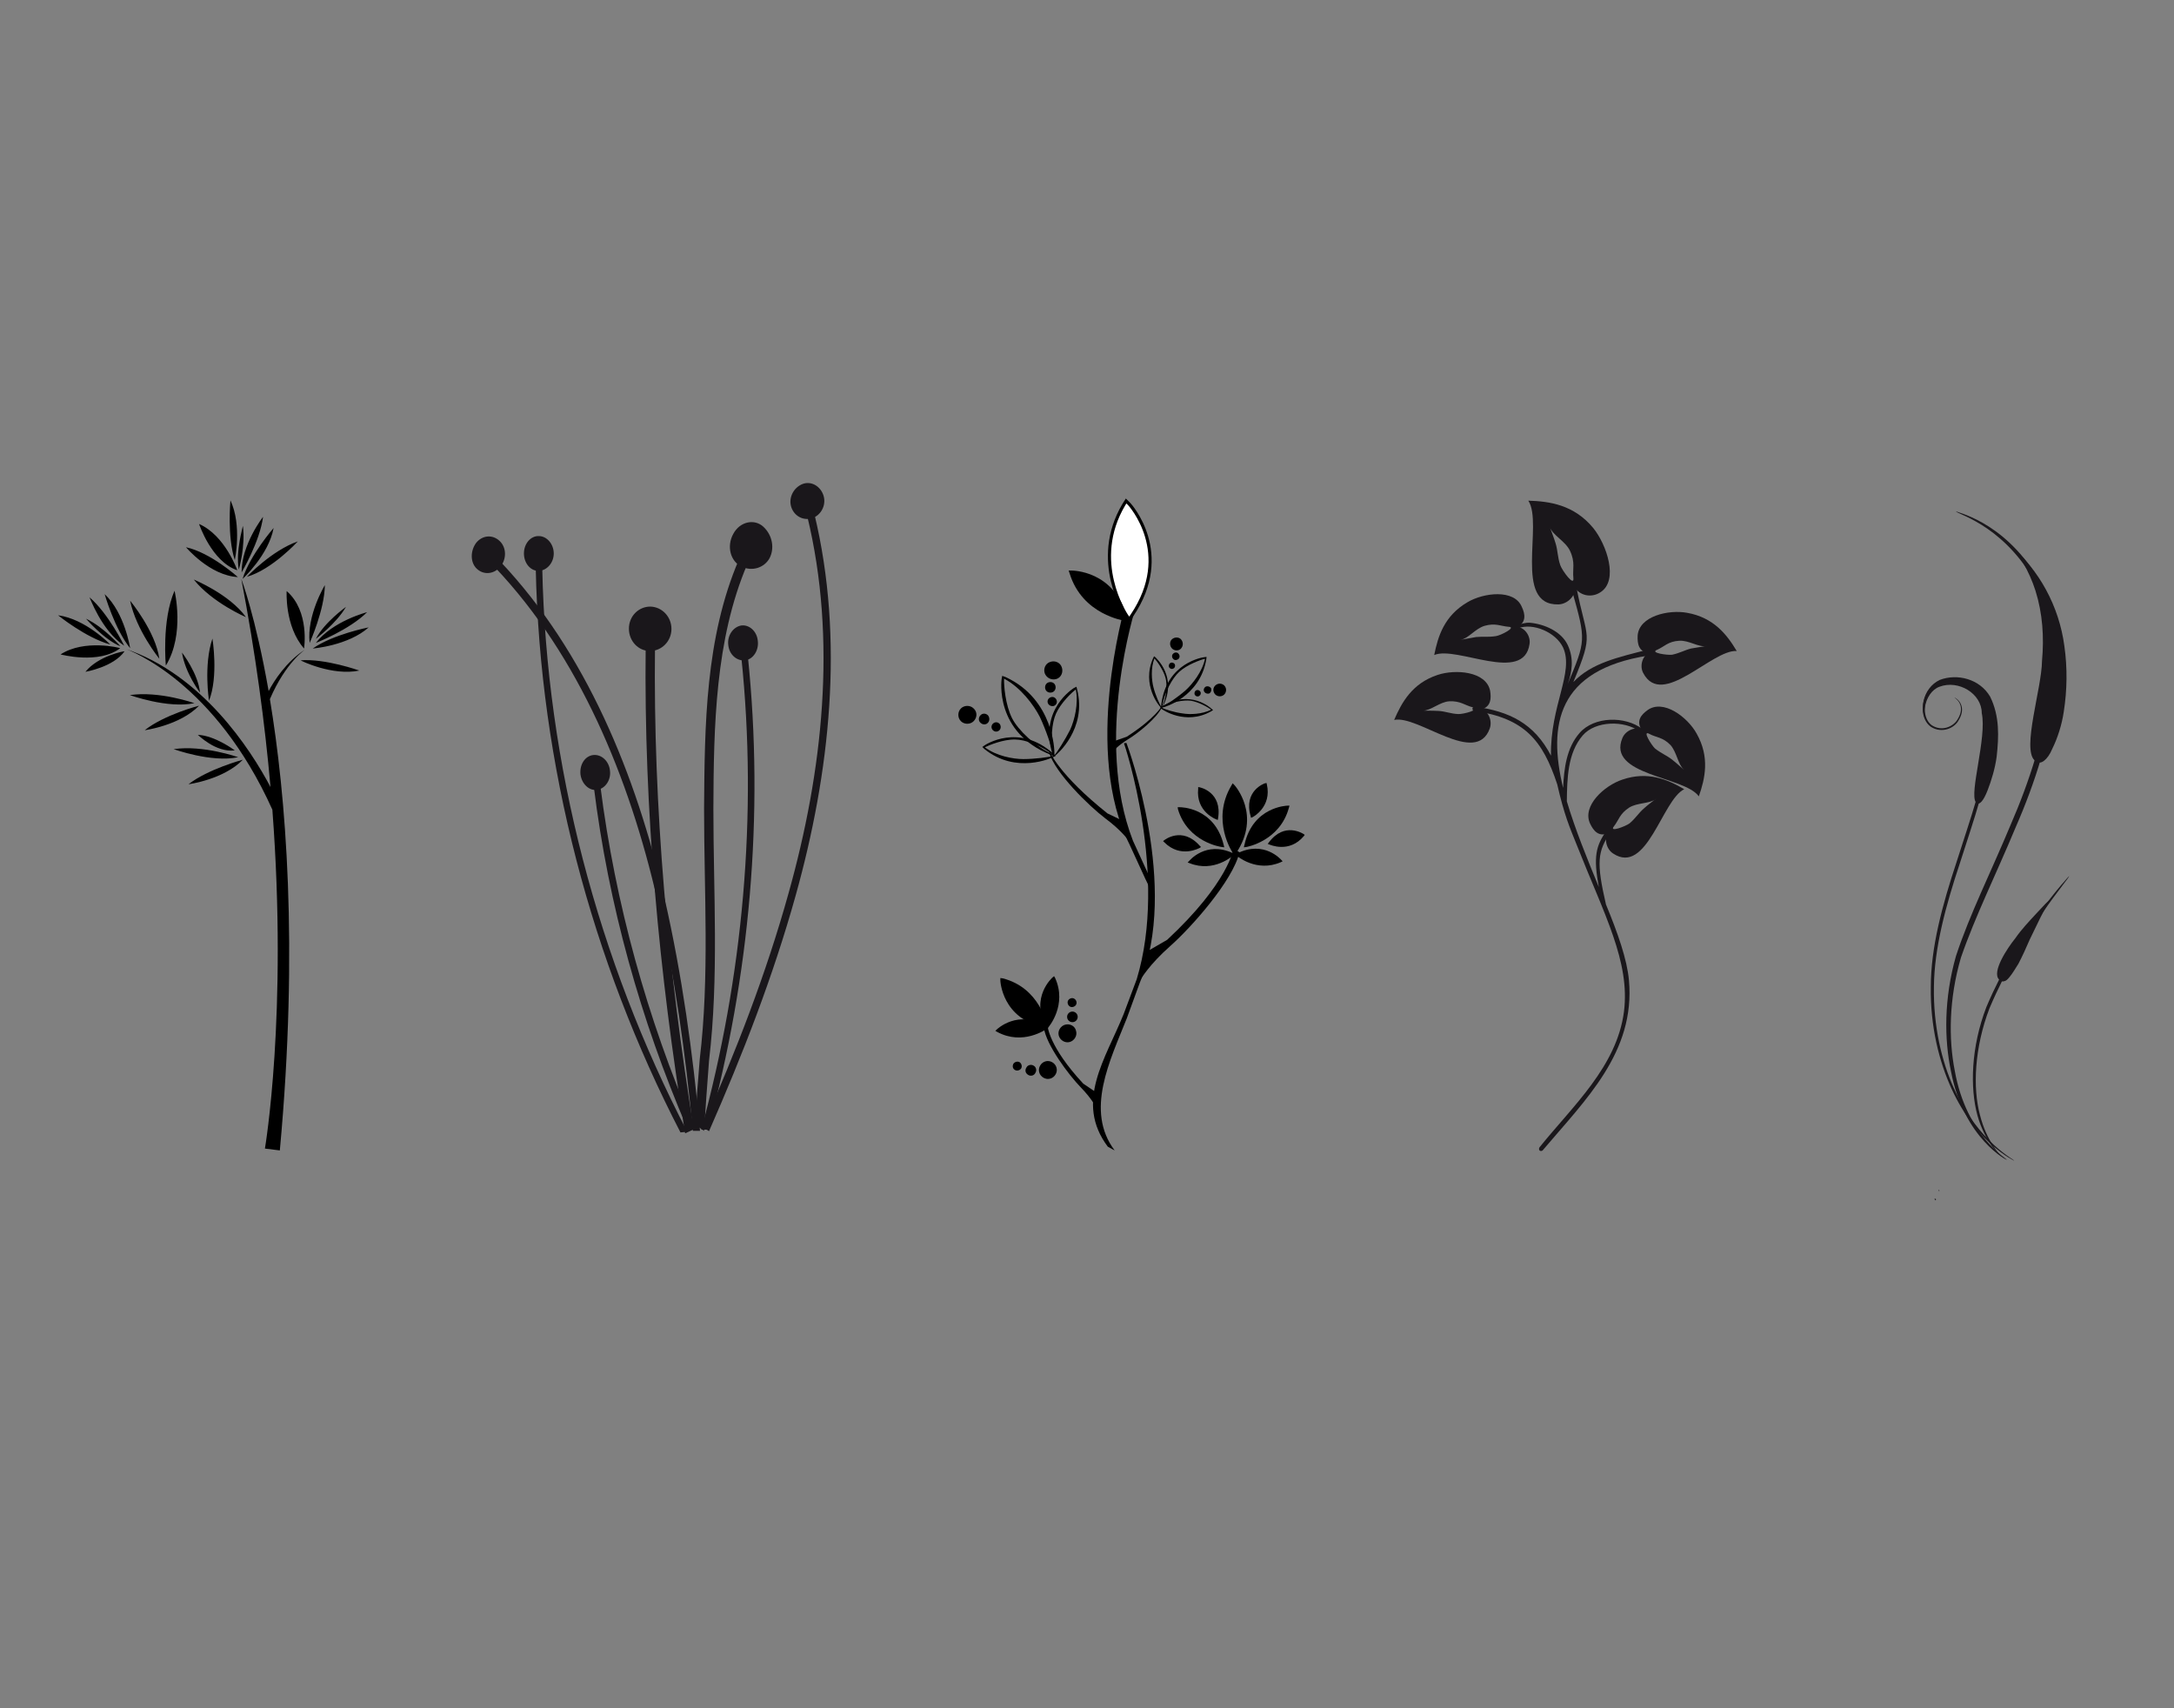 <?xml version="1.0" encoding="utf-8"?>
<svg id="master-artboard" viewBox="0 0 700 550" version="1.1" xmlns="http://www.w3.org/2000/svg" x="0px" y="0px" style="enable-background:new 0 0 700 550;" width="700px" height="550px">

<rect x="0" y="0" width="700" height="550" fill="#808080" stroke="none"/>

<path d="M59.9,176.2c0,0,7.6,9.1,16.7,9.6C76.6,185.8,67.8,177.9,59.9,176.2z M62.4,186.6c6,7.5,16.8,12.1,16.8,12.1&#10;&#9;C73.9,191.3,62.4,186.6,62.4,186.6z M19.5,210.7c0,0,12.3,3.3,19.2-2C38.7,208.6,27.2,205.7,19.5,210.7z M77.8,184.3&#10;&#9;c0,0,5.9-10,6.9-17.9C84.7,166.4,77.7,175.4,77.8,184.3z M76.9,183.4c0,0,2.2-7.7,1.3-14.1C78.3,169.3,75.8,177.5,76.9,183.4z&#10;&#9; M75.6,180.3c0,0,2.4-11.1-1.4-19.2C74.2,161.2,73.1,172.7,75.6,180.3z M67.3,225.6c3.1-7.8,1.1-20,1.1-20&#10;&#9;C65.5,214.2,67.3,225.6,67.3,225.6z M76.4,183.6c0,0-3.9-11.2-12.3-14.9C64.1,168.7,68.1,180.8,76.4,183.6z M38.8,208.1&#10;&#9;c0,0-5.2-6.1-11.1-8.9C27.7,199.2,33.3,205.8,38.8,208.1z M40,207.9c0,0-5.1-10.4-11.2-15.6C28.9,192.2,32.6,203,40,207.9z&#10;&#9; M18.7,198.1c0,0,9,7.3,16.8,9.4C35.5,207.5,27.6,199.3,18.7,198.1z M53.4,214.3c6.2-10.1,2.8-24.1,2.8-24.1&#10;&#9;C52,199.8,53.4,214.3,53.4,214.3z M41.9,208.7c0,0-1.7-11.3-8.2-17.4C33.7,191.3,36.9,202.5,41.9,208.7z M64.4,223&#10;&#9;c-0.6-6.2-5.8-12.9-5.8-12.9C59.6,216.7,64.4,223,64.4,223z M51.3,212.1c-1.2-8.8-9.4-18.7-9.4-18.7&#10;&#9;C43.8,202.8,51.3,212.1,51.3,212.1z M92.3,190.3c0,0-0.7,11.3,5.6,18.5C97.9,208.8,99.8,196.8,92.3,190.3z M60.7,252.5&#10;&#9;c0,0,11.3-1.5,17.5-7.9C78.2,244.6,67,247.6,60.7,252.5z M87.7,260.7c5,66-2.4,109.1-2.4,109.1l4.8,0.6c6.1-66,1.9-114.6-3.2-145.3&#10;&#9;c5.1-11.9,11.4-16,11.4-16c-6.1,3.9-10,10-11.8,13.4c-4.2-24-8.8-36.1-8.8-36.1c4.6,24.1,7.6,46.6,9.4,67c-6.5-12.3-22-36.2-47-44.6&#10;&#9;C42.2,209.5,69.3,219.8,87.7,260.7z M76.7,243.8c0,0-11.3-4-20.8-2.6C56,241.2,68,245.6,76.7,243.8z M40,208.7c0,0,0.1,0,0.1,0&#10;&#9;C40,208.7,40,208.7,40,208.7z M64.1,227.2c0,0-11.2,2.9-17.5,7.9C46.6,235.1,57.9,233.6,64.1,227.2z M27.5,216.3c0,0,9-1.5,12.6-6.6&#10;&#9;C40.1,209.6,31.7,211.1,27.5,216.3z M62.6,226.4c0,0-11.3-4-20.8-2.6C41.9,223.8,53.9,228.2,62.6,226.4z M88.1,170&#10;&#9;c0,0-7.6,8.7-10,16.4C78.1,186.4,86.5,178.7,88.1,170z M115.7,215.9c0,0-10.9-3.9-18.9-3.3C96.8,212.7,107,217.7,115.7,215.9z&#10;&#9; M111.4,195.4c0,0-7,5-9.7,10.3C101.6,205.7,108.1,201,111.4,195.4z M79.5,185.7c8.1-2.3,16.4-11.4,16.4-11.4&#10;&#9;C87.4,177.3,79.5,185.7,79.5,185.7z M99.7,207c0,0,4.8-10.6,4.9-18.6C104.6,188.4,98.7,198.1,99.7,207z M101.7,207&#10;&#9;c0,0,10.8-4.2,16.5-9.9C118.2,197.1,107.2,199.9,101.7,207z M118.7,202c0,0-11.4,2.2-18,6.8C100.7,208.8,112.1,207.9,118.7,202z&#10;&#9; M75.6,241.6c0,0-6.4-4.8-11.9-5C63.7,236.5,69.4,242.4,75.6,241.6z"/>
<g>
	<path d="M369.8,281.6l-5-10.9c-12.7-32.7,0.8-74.8,0.9-75.3l-3.3-0.9c-0.5,1.8-13.7,47.7,1.3,77.4l5.1,11.1c0.5,1,0.9,1.9,1.4,2.9&#10;&#9;&#9;l0.1-3.1C370.3,282.5,370,282.1,369.8,281.6z"/>
	<path d="M363.6,270.9c0,0-2.3-3.4-7.7-7.4c-5.4-4.1-16.1-14.6-18.1-21.2l0.2-0.3c0,0,2.9,7.4,18.6,19.9l5,2.4L363.6,270.9z"/>
	<path d="M358.5,241.8c0,0,1.4-1.7,4.6-3.7c3.2-1.9,9.7-7.1,11.1-10.6l-0.1-0.2c0,0-2,3.9-11.3,9.9l-4,1.4L358.5,241.8z"/>
	<path d="M367,316.4l-4.2,11.5c-5.4,13.6-13.5,29.7-3.9,42.5l-2.2-1.2c-10.8-14.4-0.7-28.3,5.1-42.7l4.2-11.2&#10;&#9;&#9;c10.2-33.5-3.9-75.6-4.1-76l0.8-0.1C363.3,240.8,379.8,285.7,367,316.4z"/>
	<path d="M367.3,315.3c0,0,2.7-4.7,9.5-10.7c6.8-6,20.2-21.1,22.3-30.2l-1.9-1.2c0,0-1.6,11-21.4,29.4l-6.4,3.7L367.3,315.3z"/>
	<path d="M353.2,357c0,0-1.4-3-5.2-6.9c-3.8-3.9-11.1-13.6-11.9-19.2l1.2-0.6c0,0,0.4,6.7,11.5,18.6l3.7,2.5L353.2,357z"/>
	<g>
		<g>
			<path d="M336.4,216.8c-0.5-1.5,0.2-3.2,1.8-3.7c1.5-0.5,3.2,0.2,3.7,1.8c0.5,1.5-0.2,3.2-1.7,3.7&#10;&#9;&#9;&#9;&#9;C338.6,219.1,337,218.3,336.4,216.8z"/>
			<path d="M336.6,221.9c-0.3-0.9,0.1-1.9,1-2.2c0.9-0.3,1.9,0.1,2.2,1c0.3,0.9-0.1,1.9-1,2.2C337.9,223.2,336.9,222.8,336.6,221.9z&#10;&#9;&#9;&#9;&#9;"/>
			<path d="M337.4,226.4c-0.3-0.8,0.1-1.6,0.9-1.9c0.8-0.3,1.6,0.1,1.9,0.9c0.3,0.8-0.1,1.6-0.9,1.9&#10;&#9;&#9;&#9;&#9;C338.5,227.5,337.7,227.1,337.4,226.4z"/>
		</g>
		<g>
			<path d="M313.5,228.1c-1.1-1.1-3-1.1-4.1,0c-1.1,1.1-1.1,3,0,4.1c1.1,1.1,3,1.1,4.1,0C314.7,231,314.7,229.2,313.5,228.1z"/>
			<path d="M318.1,230.3c-0.7-0.7-1.8-0.7-2.4,0c-0.7,0.7-0.7,1.8,0,2.4c0.7,0.7,1.8,0.7,2.4,0C318.7,232.1,318.7,231,318.1,230.3z"/>
			<path d="M321.8,233c-0.6-0.6-1.5-0.6-2.1,0c-0.6,0.6-0.6,1.5,0,2.1c0.6,0.6,1.5,0.6,2.1,0C322.4,234.5,322.3,233.5,321.8,233z"/>
		</g>
		<g>
			<path d="M322.7,217.6l-0.2,1.1c0,0.2-2.4,17.1,15.8,24.3l1.2,0.5l0-1.3c0-0.2-0.1-17-15.7-24.2L322.7,217.6z M339,242.9&#10;&#9;&#9;&#9;&#9;c-5.9-2.7-11.2-7.9-13.1-11.6c-2.2-4.3-2.7-10.7-2.6-12.8c5.3,2.8,9.5,8.4,11.5,12.3C336.8,235,338.8,241,339,242.9z"/>
			<path d="M346.6,221.1l-0.8,0.4c-0.1,0.1-11.4,6.9-6.9,21.3l0.3,0.9l0.8-0.6c0.1-0.1,10.1-8.3,6.8-21.2L346.6,221.1z M339.4,243.3&#10;&#9;&#9;&#9;&#9;c-1.3-4.9-0.7-10.6,0.6-13.5c1.5-3.4,5.1-6.9,6.4-7.8c0.9,4.6-0.4,9.8-1.8,12.9C343,238.1,340.4,242.2,339.4,243.3z"/>
			<path d="M316.9,241.1c10.3,8.4,22,2.8,22.1,2.7l0.9-0.4l-0.7-0.7c-11.2-10.1-22.1-2.8-22.2-2.7l-0.7,0.5L316.9,241.1z&#10;&#9;&#9;&#9;&#9; M329.5,244.4c-3.3,0-8.7-1-12.4-3.8c1.4-0.7,6-2.6,9.8-2.5c3.2,0,8.6,2,12.5,5.2C337.9,243.8,333.1,244.4,329.5,244.4z"/>
		</g>
	</g>
	<g>
		<g>
			<path d="M391.7,220.4c1-0.6,2.3-0.2,2.8,0.7c0.6,1,0.2,2.3-0.7,2.8c-1,0.6-2.3,0.2-2.8-0.7C390.4,222.2,390.7,221,391.7,220.4z"/>
			<path d="M388.2,221.1c0.6-0.3,1.3-0.1,1.7,0.4c0.3,0.6,0.1,1.3-0.4,1.7c-0.6,0.3-1.3,0.1-1.7-0.4&#10;&#9;&#9;&#9;&#9;C387.4,222.2,387.6,221.5,388.2,221.1z"/>
			<path d="M385.1,222.3c0.5-0.3,1.1-0.1,1.4,0.4c0.3,0.5,0.1,1.1-0.4,1.4c-0.5,0.3-1.1,0.1-1.4-0.4&#10;&#9;&#9;&#9;&#9;C384.5,223.2,384.6,222.6,385.1,222.3z"/>
		</g>
		<g>
			<path d="M380.5,208.5c0.6-0.9,0.4-2.2-0.5-2.9c-0.9-0.6-2.2-0.4-2.9,0.5c-0.6,0.9-0.4,2.2,0.5,2.9&#10;&#9;&#9;&#9;&#9;C378.6,209.7,379.9,209.5,380.5,208.5z"/>
			<path d="M379.6,212c0.4-0.6,0.2-1.3-0.3-1.7c-0.6-0.4-1.3-0.2-1.7,0.3c-0.4,0.6-0.2,1.3,0.3,1.7&#10;&#9;&#9;&#9;&#9;C378.4,212.7,379.2,212.5,379.6,212z"/>
			<path d="M378.2,214.9c0.3-0.5,0.2-1.1-0.3-1.4c-0.5-0.3-1.1-0.2-1.4,0.3c-0.3,0.5-0.2,1.1,0.3,1.4&#10;&#9;&#9;&#9;&#9;C377.2,215.5,377.9,215.4,378.2,214.9z"/>
		</g>
		<g>
			<path d="M388.5,211.5l-0.8,0.1c-0.1,0-12.2,1.6-13.8,15.4l-0.1,0.9l0.9-0.2c0.1,0,11.7-3.3,13.7-15.4L388.5,211.5z M374.2,227.5&#10;&#9;&#9;&#9;&#9;c0.7-4.6,3.3-9.2,5.5-11.2c2.5-2.3,6.9-3.9,8.3-4.2c-0.9,4.2-4,8.1-6.3,10.2C379.2,224.5,375.5,227,374.2,227.5z"/>
			<path d="M390.6,228.6l-0.5-0.4c-0.1-0.1-6.9-6.5-16-0.7l-0.6,0.4l0.6,0.4c0.1,0.1,7.6,5.4,15.9,0.7L390.6,228.6z M374,227.8&#10;&#9;&#9;&#9;&#9;c3.1-1.8,7.2-2.5,9.4-2.2c2.6,0.4,5.7,2.2,6.6,2.9c-3,1.5-6.9,1.6-9.2,1.2C378.3,229.4,375,228.4,374,227.8z"/>
			<path d="M371.3,211.9c-3.9,8.7,2.2,15.7,2.3,15.7l0.5,0.5l0.3-0.6c4.9-9.6-2.3-15.7-2.3-15.8l-0.5-0.4L371.3,211.9z M371.4,221.3&#10;&#9;&#9;&#9;&#9;c-0.6-2.3-0.9-6.2,0.3-9.3c0.8,0.8,2.9,3.7,3.6,6.3c0.6,2.2,0.3,6.3-1.2,9.6C373.4,226.9,372,223.7,371.4,221.3z"/>
		</g>
	</g>
	<g>
		<g>
			<path d="M346.5,332c0.4,1.5-0.6,3.1-2.1,3.5c-1.5,0.4-3.1-0.6-3.5-2.1c-0.4-1.5,0.6-3.1,2.1-3.5&#10;&#9;&#9;&#9;&#9;C344.6,329.5,346.2,330.4,346.5,332z"/>
			<path d="M 347 327.4 A 1.7 1.7 0 0 1 345.3 329.1 A 1.7 1.7 0 0 1 343.6 327.4 A 1.7 1.7 0 0 1 345.3 325.7 A 1.7 1.7 0 0 1 347 327.4 Z"/>
			<path d="M346.6,322.5c0.2,0.8-0.3,1.5-1.1,1.7c-0.8,0.2-1.5-0.3-1.7-1.1c-0.2-0.8,0.3-1.5,1.1-1.7&#10;&#9;&#9;&#9;&#9;C345.6,321.2,346.4,321.7,346.6,322.5z"/>
		</g>
		<g>
			<path d="M336,347c1.4,0.8,3.1,0.3,3.9-1.1c0.8-1.4,0.3-3.1-1.1-3.9c-1.4-0.8-3.1-0.3-3.9,1.1C334.1,344.5,334.6,346.2,336,347z"/>
			<path d="M331.1,346.1c0.8,0.5,1.9,0.2,2.3-0.7c0.5-0.8,0.2-1.9-0.6-2.3c-0.8-0.5-1.9-0.2-2.3,0.6&#10;&#9;&#9;&#9;&#9;C329.9,344.6,330.2,345.6,331.1,346.1z"/>
			<path d="M326.8,344.5c0.7,0.4,1.6,0.1,2-0.5c0.4-0.7,0.1-1.6-0.5-2c-0.7-0.4-1.6-0.1-2,0.5C325.9,343.3,326.1,344.1,326.8,344.5z&#10;&#9;&#9;&#9;&#9;"/>
		</g>
		<g>
			<path d="M322.1,314.9l0,0.8c0,0.1,0.5,12.4,14.3,15.1l0.9,0.2l-0.2-0.9c0-0.1-2.2-12-14.2-15.1L322.1,314.9z"/>
			<path d="M339.4,314.3l-0.5,0.4c-0.1,0.1-7.2,6.4-2.1,15.9l0.3,0.6l0.5-0.5c0.1-0.1,6.1-7.2,2.1-15.9L339.4,314.3z"/>
			<path d="M321,332.2c8.4,4.6,15.9-0.9,16-0.9l0.6-0.4l-0.6-0.4c-9.2-5.7-16,0.9-16.1,1l-0.4,0.4L321,332.2z"/>
		</g>
	</g>
	<g>
		<path class="st0" d="M361.9,162.4c-10.9,18.3,0.7,35.5,0.8,35.7l0.9,1.3l0.9-1.3c13.5-20-0.7-35.6-0.9-35.8l-1-1L361.9,162.4z" style="fill: rgb(255, 255, 255); stroke: rgb(0, 0, 0);"/>
		<path d="M344.4,184.6c4.1,13.4,17.6,15.2,17.8,15.3l1,0.1l-0.3-1c-3.9-15.4-17.7-15.3-17.9-15.3l-0.9,0L344.4,184.6z"/>
	</g>
	<g>
		<path d="M415.2,259.4l-0.7,0c-0.1,0-11.1,0.3-13.8,12.6l-0.2,0.8l0.8-0.1c0.1,0,10.8-1.9,13.7-12.6L415.2,259.4z"/>
		<path d="M407.8,252.1l-0.5,0.1c-0.1,0-7,2.4-4.6,10.6l0.1,0.5l0.5-0.2c0.1,0,6.3-3.3,4.6-10.6L407.8,252.1z"/>
		<path d="M385.8,253.9c-0.8,7.5,5.8,9.9,5.8,9.9l0.5,0.2l0.1-0.5c1.4-8.5-5.8-10-5.9-10l-0.5-0.1L385.8,253.9z"/>
		<path d="M374.9,271.2c5.3,5.3,11.3,1.8,11.4,1.8l0.4-0.3l-0.4-0.4c-5.7-6.4-11.4-1.8-11.4-1.8l-0.4,0.3L374.9,271.2z"/>
		<path d="M420.1,268.8l-0.4-0.3c-0.1,0-6.1-4.1-11.2,2.8l-0.3,0.4l0.5,0.2c0.1,0,6.4,3,11.2-2.8L420.1,268.8z"/>
		<path d="M413,277.3l-0.4-0.4c-0.1-0.1-5.6-6.5-14.3-2.1l-0.6,0.3l0.5,0.4c0.1,0.1,6.4,5.5,14.2,2.1L413,277.3z"/>
		<path d="M396.5,252.9c-6.7,11.2,0.4,21.7,0.5,21.8l0.5,0.8l0.5-0.8c8.2-12.2-0.4-21.8-0.5-21.9l-0.6-0.6L396.5,252.9z"/>
		<path d="M379.3,260.6c3.2,10.6,13.9,12.1,14.1,12.1l0.8,0.1L394,272c-3-12.2-14-12.1-14.1-12.1l-0.7,0L379.3,260.6z"/>
		<path d="M383,277.9c7.9,3.2,14.1-2.5,14.1-2.5l0.5-0.4l-0.6-0.3c-8.8-4.1-14.1,2.5-14.2,2.6l-0.4,0.4L383,277.9z"/>
	</g>
</g>
<path d="M 623 386.5 L 623.2 386.3 L 623.4 386.3 L 623.3 386.1 L 623.3 385.9 L 623.1 386 L 622.8 386 L 623 386.2 Z" class="st1" style="fill: rgb(26, 23, 27);"/>
<path d="M 624.2 383.5 L 624.3 383.4 L 624.5 383.4 L 624.4 383.2 L 624.4 383.1 L 624.3 383.2 L 624.1 383.2 L 624.2 383.3 Z" class="st1" style="fill: rgb(26, 23, 27);"/>
<g>
	<path class="st2" d="M530.9,210.3c-1.9,0.7-3.1,4-1.8,6.4c6.1,11.6,22.1-7.6,30.1-7.1c-3.1-5.2-7.4-10.8-16-12.3&#10;&#9;&#9;c-6-1.1-15.5,1.1-15.9,7.4C527.2,207.3,527.6,209.8,530.9,210.3L530.9,210.3z M533.6,209.2c2.3-1,3.5-2.7,7.1-2.9&#10;&#9;&#9;c3.1-0.2,6.3,2.2,8.7,1.7c1-0.2-3.6,0.6-4.9,0.8c-2,0.5-3.7,1.5-6.1,2C537,211,531,210.2,533.6,209.2z" style="fill-rule: evenodd; clip-rule: evenodd; fill: rgb(26, 23, 27);"/>
	<path class="st2" d="M488.6,201.9c2,0,4.3,2.6,3.9,5.4c-1.8,13-23.5,0.5-30.7,3.6c1.2-6,3.2-12.6,10.7-17&#10;&#9;&#9;c5.2-3.1,15.1-4.3,17.5,1.5C491.1,197.7,491.5,200.3,488.6,201.9L488.6,201.9z M485.7,201.8c-2.5-0.2-4.2-1.3-7.7-0.3&#10;&#9;&#9;c-3,0.9-5.2,4.1-7.7,4.5c-0.9,0.2,3.7-0.7,5-0.9c2.1-0.2,4,0.1,6.4-0.3C483.2,204.6,488.5,201.9,485.7,201.8z" style="fill-rule: evenodd; clip-rule: evenodd; fill: rgb(26, 23, 27);"/>
	<path class="st2" d="M530.4,209.2c-9.2,2.4-17.9,4.2-23.8,10.4c6.8-16.4,4.3-13.3,1-30.5c-0.2-0.3-0.6-0.4-0.9-0.3&#10;&#9;&#9;c-0.3,0.2-0.6,1.5-0.4,1.8c4.4,15.6,4.3,15.7-1.5,29.6c1.3-3.6,2.1-8,0-12.5c-2.1-4.5-7.7-6.8-12.2-7.2c-1.5-0.1-2.9,0.4-4.3,0.9&#10;&#9;&#9;c-0.2,0.2-0.3,0.5-0.2,0.8c0.2,0.2,0.5,0.3,0.7,0.1c4.8-1.9,12.2,1.3,14.5,6.2c3.6,8-4.2,18.7-3.9,34.8&#10;&#9;&#9;c-5.4-10.4-13.4-14.3-24.6-15.8c-0.4,0-0.7,0.4-0.7,0.7c0,0.4,0.3,0.7,0.7,0.7c16.1,2.4,21.9,9.4,26.6,23.6&#10;&#9;&#9;c2.3,10,3.9,13.6,6.4,19.8c8.8,22.3,17.1,37.3,15.1,53.4c-2.3,17.7-16.5,30.4-27.2,43.7c-0.2,0.3-0.2,0.7,0,1c0.3,0.3,0.8,0.2,1,0&#10;&#9;&#9;c13.8-16.3,29.9-31.6,27.8-54.8c-0.6-6.7-3.6-15.2-7.4-24.4c-3.1-13.4-2.8-17.2,1.6-23.3c0.1-0.2-0.6-0.7-0.7-0.7&#10;&#9;&#9;c-0.2-0.2-0.5-0.1-0.6,0.1c-3.6,5-4.4,8.6-2.6,18.3c-3.7-9-7.6-18.5-10.3-27.6c0.1-7.2,0.2-15.5,5.1-21.2&#10;&#9;&#9;c4.1-4.8,13.5-4.9,18.3-1.3c0.2,0.3,0.7,0.2,0.9,0c0.3-0.2,0.3-0.7,0-0.8c-5.5-4.2-15.5-4.1-20.2,1.3c-4.2,4.8-5,11.4-5.3,17.7&#10;&#9;&#9;c-4.9-20.3-1.9-38,27.3-42.6c0.4,0,0.7-0.4,0.7-0.7C531.3,209.7,530.8,209.1,530.4,209.2z" style="fill-rule: evenodd; clip-rule: evenodd; fill: rgb(26, 23, 27);"/>
	<path class="st2" d="M507.1,189.3c0.3,2.3-2.2,5.2-5.3,5.3c-14.7,0.4-4.8-26-9.7-33.4c6.8,0.2,14.7,1.3,20.9,8.8&#10;&#9;&#9;c4.3,5.3,8.3,16.9,2.3,20.7C512.9,192.3,509.3,192.2,507.1,189.3L507.1,189.3z M506.6,186c-0.3-2.8,0.7-4.9-1.1-8.7&#10;&#9;&#9;c-1.5-3.1-5.5-4.9-6.5-7.6c-0.4-1.1,1.5,3.8,1.9,5.3c0.7,2.3,0.6,4.4,1.5,7C503,183.7,507,189.2,506.6,186z" style="fill-rule: evenodd; clip-rule: evenodd; fill: rgb(26, 23, 27);"/>
	<path class="st2" d="M528.5,234.9c-1.7-1-5,0.1-6.1,2.7c-5.1,12.1,20,12.3,24.6,18.8c2-5.7,3.6-12.6-0.7-20.2&#10;&#9;&#9;c-2.9-5.3-10.8-11.3-15.9-7.5C528.5,230.1,526.8,232,528.5,234.9L528.5,234.9z M531.1,236.3c2.2,1.2,4.3,1,6.8,3.6&#10;&#9;&#9;c2,2.3,2.4,6.2,4.2,7.8c0.7,0.7-2.7-2.4-3.8-3.2c-1.7-1.3-3.5-2-5.4-3.5C531.8,240,528.6,234.9,531.1,236.3z" style="fill-rule: evenodd; clip-rule: evenodd; fill: rgb(26, 23, 27);"/>
	<path class="st2" d="M517.8,268.3c-1.3,1.6-0.7,5,1.6,6.5c10.9,7.2,15.8-17.3,22.9-20.7c-5.3-3.1-11.7-5.9-19.9-3.1&#10;&#9;&#9;c-5.8,1.9-13.1,8.5-10.4,14.2C513.1,267.5,514.7,269.5,517.8,268.3L517.8,268.3z M519.7,266c1.5-1.9,1.8-4,4.9-6&#10;&#9;&#9;c2.6-1.6,6.5-1.2,8.5-2.7c0.7-0.6-3,2.2-3.9,3.1c-1.6,1.4-2.6,3.1-4.5,4.7C523.5,266,517.9,268.2,519.7,266z" style="fill-rule: evenodd; clip-rule: evenodd; fill: rgb(26, 23, 27);"/>
	<path class="st2" d="M477,228.4c2.1,0.4,3.6,3.5,2.7,6.1c-4.4,12.4-23.1-4.4-30.8-2.7c2.4-5.6,5.8-11.8,14-14.5&#10;&#9;&#9;c5.7-1.9,15.6-1.2,16.9,5.1C480.2,224.9,480.1,227.5,477,228.4L477,228.4z M474.1,227.7c-2.4-0.6-3.9-2.1-7.5-1.9&#10;&#9;&#9;c-3,0.2-5.9,3-8.4,3c-1,0,3.7,0,5,0.1c2.1,0.1,3.9,0.9,6.3,1C471.1,230,476.9,228.5,474.1,227.7z" style="fill-rule: evenodd; clip-rule: evenodd; fill: rgb(26, 23, 27);"/>
</g>
<g>
	<g>
		<g>
			<path class="st1" d="M647.3,265.8c12.7-29.1,18.7-60.2,7.6-79.1c-10.8-18.5-25.9-21.4-25-22.1c-0.7,0.3,14.7,2.6,26.2,21.4&#10;&#9;&#9;&#9;&#9;c11.8,19.3,5.7,51.2-7.1,80.4c-6.2,14.9-13.1,28.8-17.6,41.9c-3.9,13.3-4,26.2-2,36.4c3.8,21.4,17.3,28.6,16.7,28.7&#10;&#9;&#9;&#9;&#9;c0.5,0.4-13.7-6.6-17.9-28.4c-2.2-10.4-2.3-23.5,1.6-37.2C634.2,294.4,641.1,280.7,647.3,265.8z" style="fill: rgb(26, 23, 27);"/>
			<path class="st1" d="M658.2,244.9c-1.1,0.9-2.1,0.8-3.1-0.1c-4.1-3.8,2.3-23.1,2.4-32c0.7-7.6,0.2-15.3-2.1-22.6&#10;&#9;&#9;&#9;&#9;c-1-3.1-2.3-6.1-4-9c-1-1.7-2.6-4.5-4.3-5.8c9.5,8.1,15.9,19.8,17.6,32.6c1,7,0.9,14.2-0.2,21.2c-0.6,4.1-2,8.5-3.7,11.9&#10;&#9;&#9;&#9;&#9;C660,243,659.1,244.2,658.2,244.9z" style="fill: rgb(26, 23, 27);"/>
		</g>
	</g>
	<g>
		<g>
			<path class="st1" d="M639.6,324.2c10.9-25.7,26.7-42.2,26.6-42.1c0.5,0.3-14.8,17.1-25.6,42.5c-4.9,12.8-5.4,25.7-3.1,34.3&#10;&#9;&#9;&#9;&#9;c2.2,8.8,6.6,12.8,6.3,12.9c0.1,0.1-4.6-3.8-7.1-12.7C634.3,350.3,634.6,337.2,639.6,324.2z" style="fill: rgb(26, 23, 27);"/>
			<path class="st1" d="M645.4,315.9c-0.6,0.2-1.2,0.1-1.7-0.5c-2.5-2.4,2.6-10.1,5.2-13.3c2-2.9,4.4-5.4,6.7-7.9l3-3.2&#10;&#9;&#9;&#9;&#9;c0.6-0.6,1.7-1.5,2.2-2.2c-3,4.4-5,9.2-7.3,13.8c-1.1,2.6-2.3,5.2-3.6,7.7c-0.9,1.4-1.8,3-2.8,4.2&#10;&#9;&#9;&#9;&#9;C646.4,315.4,645.9,315.8,645.4,315.9z" style="fill: rgb(26, 23, 27);"/>
		</g>
	</g>
	<g>
		<g>
			<path class="st1" d="M630,277.5c4.4-13.9,9.3-27.1,10.3-39.6c0.3-6.1,0.1-12.9-4.7-16c-4.3-3.1-10.9-3.2-13.7,0.5&#10;&#9;&#9;&#9;&#9;c-2.9,3.5-2.8,9,0.1,11.1c3.2,2.1,6.8,0.5,8.2-1.7c3.3-5-1.2-7.4-0.8-7.1c-0.4-0.5,4.5,2,1.2,7.3c-1.3,2.4-5.3,4.3-8.9,2&#10;&#9;&#9;&#9;&#9;c-3.4-2.5-3.4-8.3-0.4-12.1c3.2-4.2,10.1-4,14.8-0.8c5.2,3.5,5.5,10.7,5.2,16.8c-0.9,12.8-5.8,26-10.2,39.9&#10;&#9;&#9;&#9;&#9;c-4.6,13.8-8.3,27.4-8.4,40c-0.2,12.6,2.5,23.9,6.4,32.5c7.9,17.7,19.9,23.2,19.4,23.4c0.4,0.1-11.9-5.2-20.1-23.1&#10;&#9;&#9;&#9;&#9;c-4-8.7-6.9-20.1-6.7-32.9C621.7,305,625.4,291.4,630,277.5z" style="fill: rgb(26, 23, 27);"/>
			<path class="st1" d="M638.1,258c-0.8,0.9-1.3,0.9-1.9,0.3c-2.2-2.9,3.6-20.9,1.9-28.7c0-6.3-7.5-10.8-13.6-8.5&#10;&#9;&#9;&#9;&#9;c-2.5,0.9-4.2,3.6-4.7,6.5c-0.4,1.6-0.1,4.8,1.6,6c-4.1-4.1-2.4-12.1,3.2-14.7c5.5-2.1,12.8-0.4,16.2,5.4&#10;&#9;&#9;&#9;&#9;c3.1,6.3,2.8,12.9,2.1,19.3c-0.5,3.8-1.7,7.7-2.9,10.8C639.3,256.2,638.7,257.3,638.1,258z" style="fill: rgb(26, 23, 27);"/>
		</g>
	</g>
</g>
<g>
	<g>
		<g>
			<path class="st1" d="M225.4,364.1c-2.3-25.1-5.8-50.2-11.4-74.8c-9.2-40-25.4-79.4-52.9-108.5l-1.7,1.9&#10;&#9;&#9;&#9;&#9;c27.1,28.6,43.2,67.6,52.3,107.3c5.6,24.3,9,49.1,11.4,74.1H225.4z" style="fill: rgb(26, 23, 27);"/>
			<path class="st1" d="M160.9,174.2c2.3,2.2,2.2,6,0.1,8.4c-2.2,2.4-5.4,2.5-7.5,0.5c-2.1-2-2.1-5.7-0.2-8.3&#10;&#9;&#9;&#9;&#9;C155.3,172.3,158.6,172,160.9,174.2z" style="fill: rgb(26, 23, 27);"/>
		</g>
	</g>
	<g>
		<g>
			<path class="st1" d="M228.3,364.2c10.8-24.6,20.6-49.7,27.9-75.9c11-39.4,15.8-82.3,6-122.9l-2.3,0.7c9.7,39.9,5,82.3-6,121.5&#10;&#9;&#9;&#9;&#9;c-7.2,25.9-16.9,50.8-27.7,75.3L228.3,364.2z" style="fill: rgb(26, 23, 27);"/>
			<path class="st1" d="M265.2,159.7c0.9,3.1-1,6.4-3.9,7.2c-3,0.8-5.8-1-6.6-3.9c-0.8-2.9,0.9-6.1,3.8-7.2&#10;&#9;&#9;&#9;&#9;C261.3,154.8,264.3,156.6,265.2,159.7z" style="fill: rgb(26, 23, 27);"/>
		</g>
	</g>
	<g>
		<g>
			<path class="st1" d="M226.7,364.1c0.5-7.5,1-15.1,1.6-22.6c3.2-26.9,1.4-54.2,1.4-81.1c0.1-26.7,0.6-54.5,10.9-78.7l-2.7-1.5&#10;&#9;&#9;&#9;&#9;c-10.8,25.2-11,53.3-11.2,80.1c0,27.1,1.8,54-1.4,80.8c-0.6,7-1.1,14-1.5,21L226.7,364.1z" style="fill: rgb(26, 23, 27);"/>
			<path class="st1" d="M247.8,179.7c-1.7,3.1-5.6,4.4-9.1,2.7c-3.5-1.7-4.8-6.5-2.6-10.5c2.2-4.1,6.9-4.9,9.7-2.3&#10;&#9;&#9;&#9;&#9;C248.8,172.4,249.4,176.6,247.8,179.7z" style="fill: rgb(26, 23, 27);"/>
		</g>
	</g>
	<g>
		<g>
			<path class="st1" d="M223.4,363.6c-8.3-51.3-13.1-103.2-12.5-155.4l-3,0c-0.6,52.7,4.3,105,12.7,156.7L223.4,363.6z" style="fill: rgb(26, 23, 27);"/>
			<path class="st1" d="M216.2,202.5c0,3.9-3.1,7.1-6.9,7.1c-3.8,0-6.8-3.2-6.8-7.2c0-4,3.1-7.1,6.9-7.1&#10;&#9;&#9;&#9;&#9;C213.2,195.4,216.2,198.6,216.2,202.5z" style="fill: rgb(26, 23, 27);"/>
		</g>
	</g>
	<g>
		<g>
			<path class="st1" d="M228,363.7c13.4-49.2,18.1-101.3,12.8-152.4l-2.1,0.3c5.3,50.9,0.5,103-12.9,152.1L228,363.7z" style="fill: rgb(26, 23, 27);"/>
			<path class="st1" d="M244,206.3c0.4,3.1-1.5,6-4.1,6.3c-2.6,0.3-5.1-1.8-5.4-4.9c-0.4-3,1.5-5.8,4.1-6.3&#10;&#9;&#9;&#9;&#9;C241.2,201,243.7,203.2,244,206.3z" style="fill: rgb(26, 23, 27);"/>
		</g>
	</g>
	<g>
		<g>
			<path class="st1" d="M221.2,363.1c-14.9-34.7-25.3-71.8-30-109.8l2.1-0.3c4.8,37.9,15.1,74.9,30,109.6L221.2,363.1z" style="fill: rgb(26, 23, 27);"/>
			<path class="st1" d="M186.9,249.3c0.4,3.1,2.8,5.4,5.4,5c2.6-0.4,4.5-3.2,4.1-6.2c-0.3-3-2.7-5.3-5.4-5&#10;&#9;&#9;&#9;&#9;C188.4,243.4,186.6,246.1,186.9,249.3z" style="fill: rgb(26, 23, 27);"/>
		</g>
	</g>
	<g>
		<g>
			<path class="st1" d="M219.1,364.6c-28.6-55.3-45.3-118.2-46.6-181.8l2.1,0c1.3,63.5,18,126.4,46.7,181.6L219.1,364.6z" style="fill: rgb(26, 23, 27);"/>
			<path class="st1" d="M168.7,178.2c0,3.2,2.2,5.7,4.8,5.6c2.6-0.1,4.8-2.6,4.8-5.6c0-3-2.2-5.6-4.8-5.6&#10;&#9;&#9;&#9;&#9;C170.9,172.5,168.7,175,168.7,178.2z" style="fill: rgb(26, 23, 27);"/>
		</g>
	</g>
</g>
</svg>